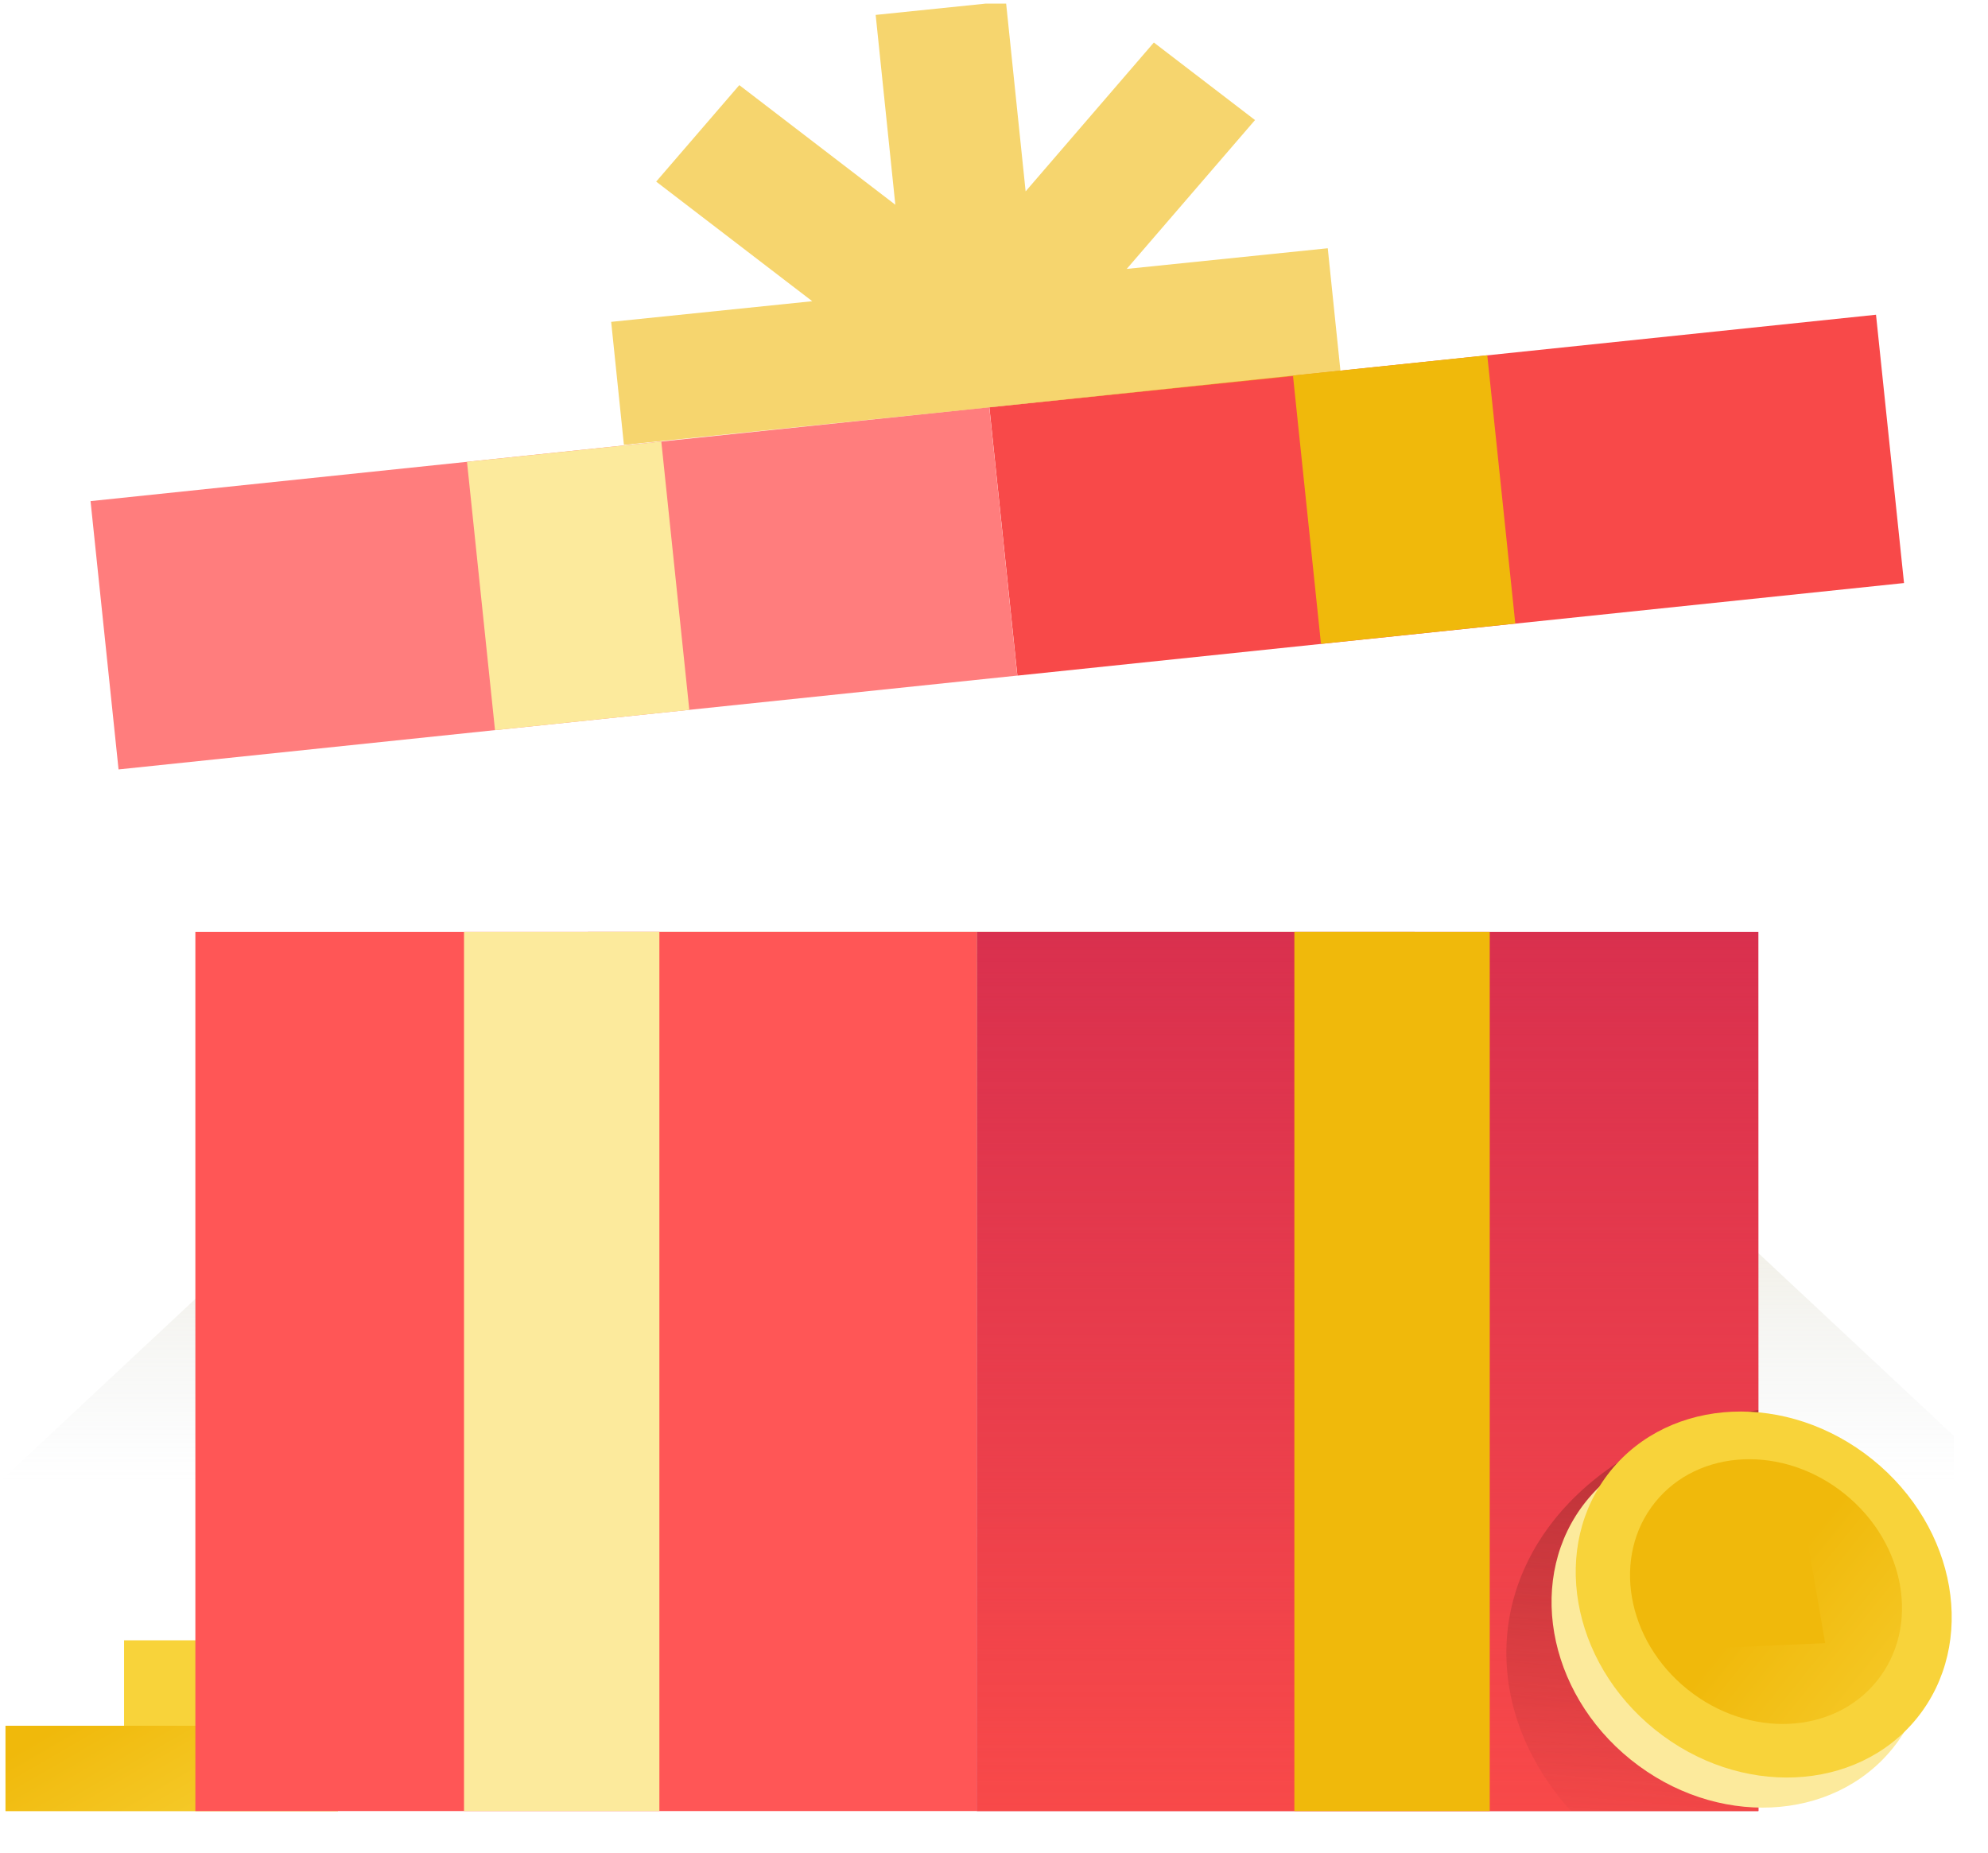 <svg width="44" height="41" viewBox="0 0 44 41" fill="none" xmlns="http://www.w3.org/2000/svg">
<g clip-path="url(#clip0_22022_33901)">
<rect x="21.898" y="9.014" width="19.73" height="5.97" transform="rotate(-5.96 21.898 9.014)" fill="#F84949"/>
<rect x="28.617" y="8.311" width="4.324" height="5.97" transform="rotate(-5.96 28.617 8.311)" fill="#F0B90B"/>
<rect x="2.004" y="11.09" width="20" height="5.97" transform="rotate(-5.96 2.004 11.09)" fill="#FF7D7D"/>
<rect x="10.336" y="10.221" width="4.324" height="5.97" transform="rotate(-5.96 10.336 10.221)" fill="#FCEA9C"/>
<path opacity="0.59" d="M19.381 0.33L22.264 0.034L22.7 4.235L25.538 0.941L27.777 2.657L24.938 5.951L29.387 5.494L29.669 8.217L13.809 9.846L13.527 7.123L17.977 6.666L14.523 4.019L16.363 1.884L19.816 4.531L19.381 0.33Z" fill="#F0B90B"/>
</g>
<g clip-path="url(#clip1_22022_33901)">
<path opacity="0.82" d="M17.06 16.84L0 32.786H44.324L27.264 16.84H17.06Z" fill="url(#paint0_linear_22022_33901)"/>
<path opacity="0.01" d="M10.104 36.301L2.746 36.301L2.746 38.193L10.104 38.193L10.104 36.301Z" fill="#FCEA9C"/>
<path d="M10.104 36.301L2.746 36.301L2.746 38.193L10.104 38.193L10.104 36.301Z" fill="#F8D33A"/>
<path d="M0.122 40.084L7.48 40.084L7.48 38.192L0.122 38.192L0.122 40.084Z" fill="url(#paint1_linear_22022_33901)"/>
<path d="M0.122 40.084L7.48 40.084L7.48 38.192L0.122 38.192L0.122 40.084Z" fill="url(#paint2_linear_22022_33901)"/>
<rect x="4.324" y="20.625" width="17.297" height="19.459" fill="#FF5656"/>
<rect x="10.27" y="20.625" width="4.324" height="19.459" fill="#FCEA9C"/>
<g clip-path="url(#clip2_22022_33901)">
<rect x="21.621" y="20.625" width="17.297" height="19.459" fill="#D9304E"/>
<rect width="17.297" height="19.459" transform="matrix(1 0 0 -1 21.621 40.086)" fill="url(#paint3_linear_22022_33901)"/>
<rect x="28.648" y="20.625" width="4.324" height="19.459" fill="#F0B90B"/>
<g style="mix-blend-mode:multiply" opacity="0.65">
<path d="M39.199 31.166C35.755 31.583 33.225 33.91 33.344 36.773C33.41 38.362 34.28 39.819 35.638 40.896H39.199V31.166Z" fill="url(#paint4_linear_22022_33901)"/>
</g>
</g>
<ellipse rx="3.838" ry="4.357" transform="matrix(-0.627 0.779 0.779 0.627 38.501 35.954)" fill="#FCEA9C"/>
<ellipse rx="3.838" ry="4.357" transform="matrix(-0.627 0.779 0.779 0.627 39.036 35.288)" fill="#F8D33A"/>
<ellipse rx="2.776" ry="3.152" transform="matrix(-0.627 0.779 0.779 0.627 39.087 35.223)" fill="url(#paint5_linear_22022_33901)"/>
<rect width="2.327" height="2.327" transform="matrix(0.17 0.985 0.999 -0.045 37.676 34.176)" fill="#F0B90B"/>
</g>
<defs>
<linearGradient id="paint0_linear_22022_33901" x1="22.162" y1="12.071" x2="22.162" y2="32.786" gradientUnits="userSpaceOnUse">
<stop stop-color="#F6C50E"/>
<stop offset="1" stop-color="#AEB4BC" stop-opacity="0"/>
</linearGradient>
<linearGradient id="paint1_linear_22022_33901" x1="7.48" y1="39.138" x2="0.122" y2="39.138" gradientUnits="userSpaceOnUse">
<stop stop-color="#E8BA41"/>
<stop offset="1" stop-color="#F6D85B"/>
</linearGradient>
<linearGradient id="paint2_linear_22022_33901" x1="2.746" y1="37.374" x2="5.37" y2="41.906" gradientUnits="userSpaceOnUse">
<stop stop-color="#F0B90B"/>
<stop offset="1" stop-color="#F8D33A"/>
</linearGradient>
<linearGradient id="paint3_linear_22022_33901" x1="8.649" y1="0" x2="8.649" y2="19.459" gradientUnits="userSpaceOnUse">
<stop stop-color="#F84949"/>
<stop offset="1" stop-color="#F84949" stop-opacity="0"/>
</linearGradient>
<linearGradient id="paint4_linear_22022_33901" x1="37.83" y1="30.857" x2="36.913" y2="41.137" gradientUnits="userSpaceOnUse">
<stop stop-color="#982A2A"/>
<stop offset="1" stop-color="#982A2A" stop-opacity="0"/>
</linearGradient>
<linearGradient id="paint5_linear_22022_33901" x1="2.776" y1="0" x2="2.776" y2="6.304" gradientUnits="userSpaceOnUse">
<stop stop-color="#F0B90B"/>
<stop offset="1" stop-color="#F8D33A"/>
</linearGradient>
<clipPath id="clip0_22022_33901">
<rect width="43.243" height="17.297" fill="white" transform="translate(0 0.08)"/>
</clipPath>
<clipPath id="clip1_22022_33901">
<rect width="43.243" height="19.459" fill="white" transform="translate(0 20.621)"/>
</clipPath>
<clipPath id="clip2_22022_33901">
<rect width="17.297" height="19.459" fill="white" transform="translate(21.621 20.625)"/>
</clipPath>
</defs>
</svg>
